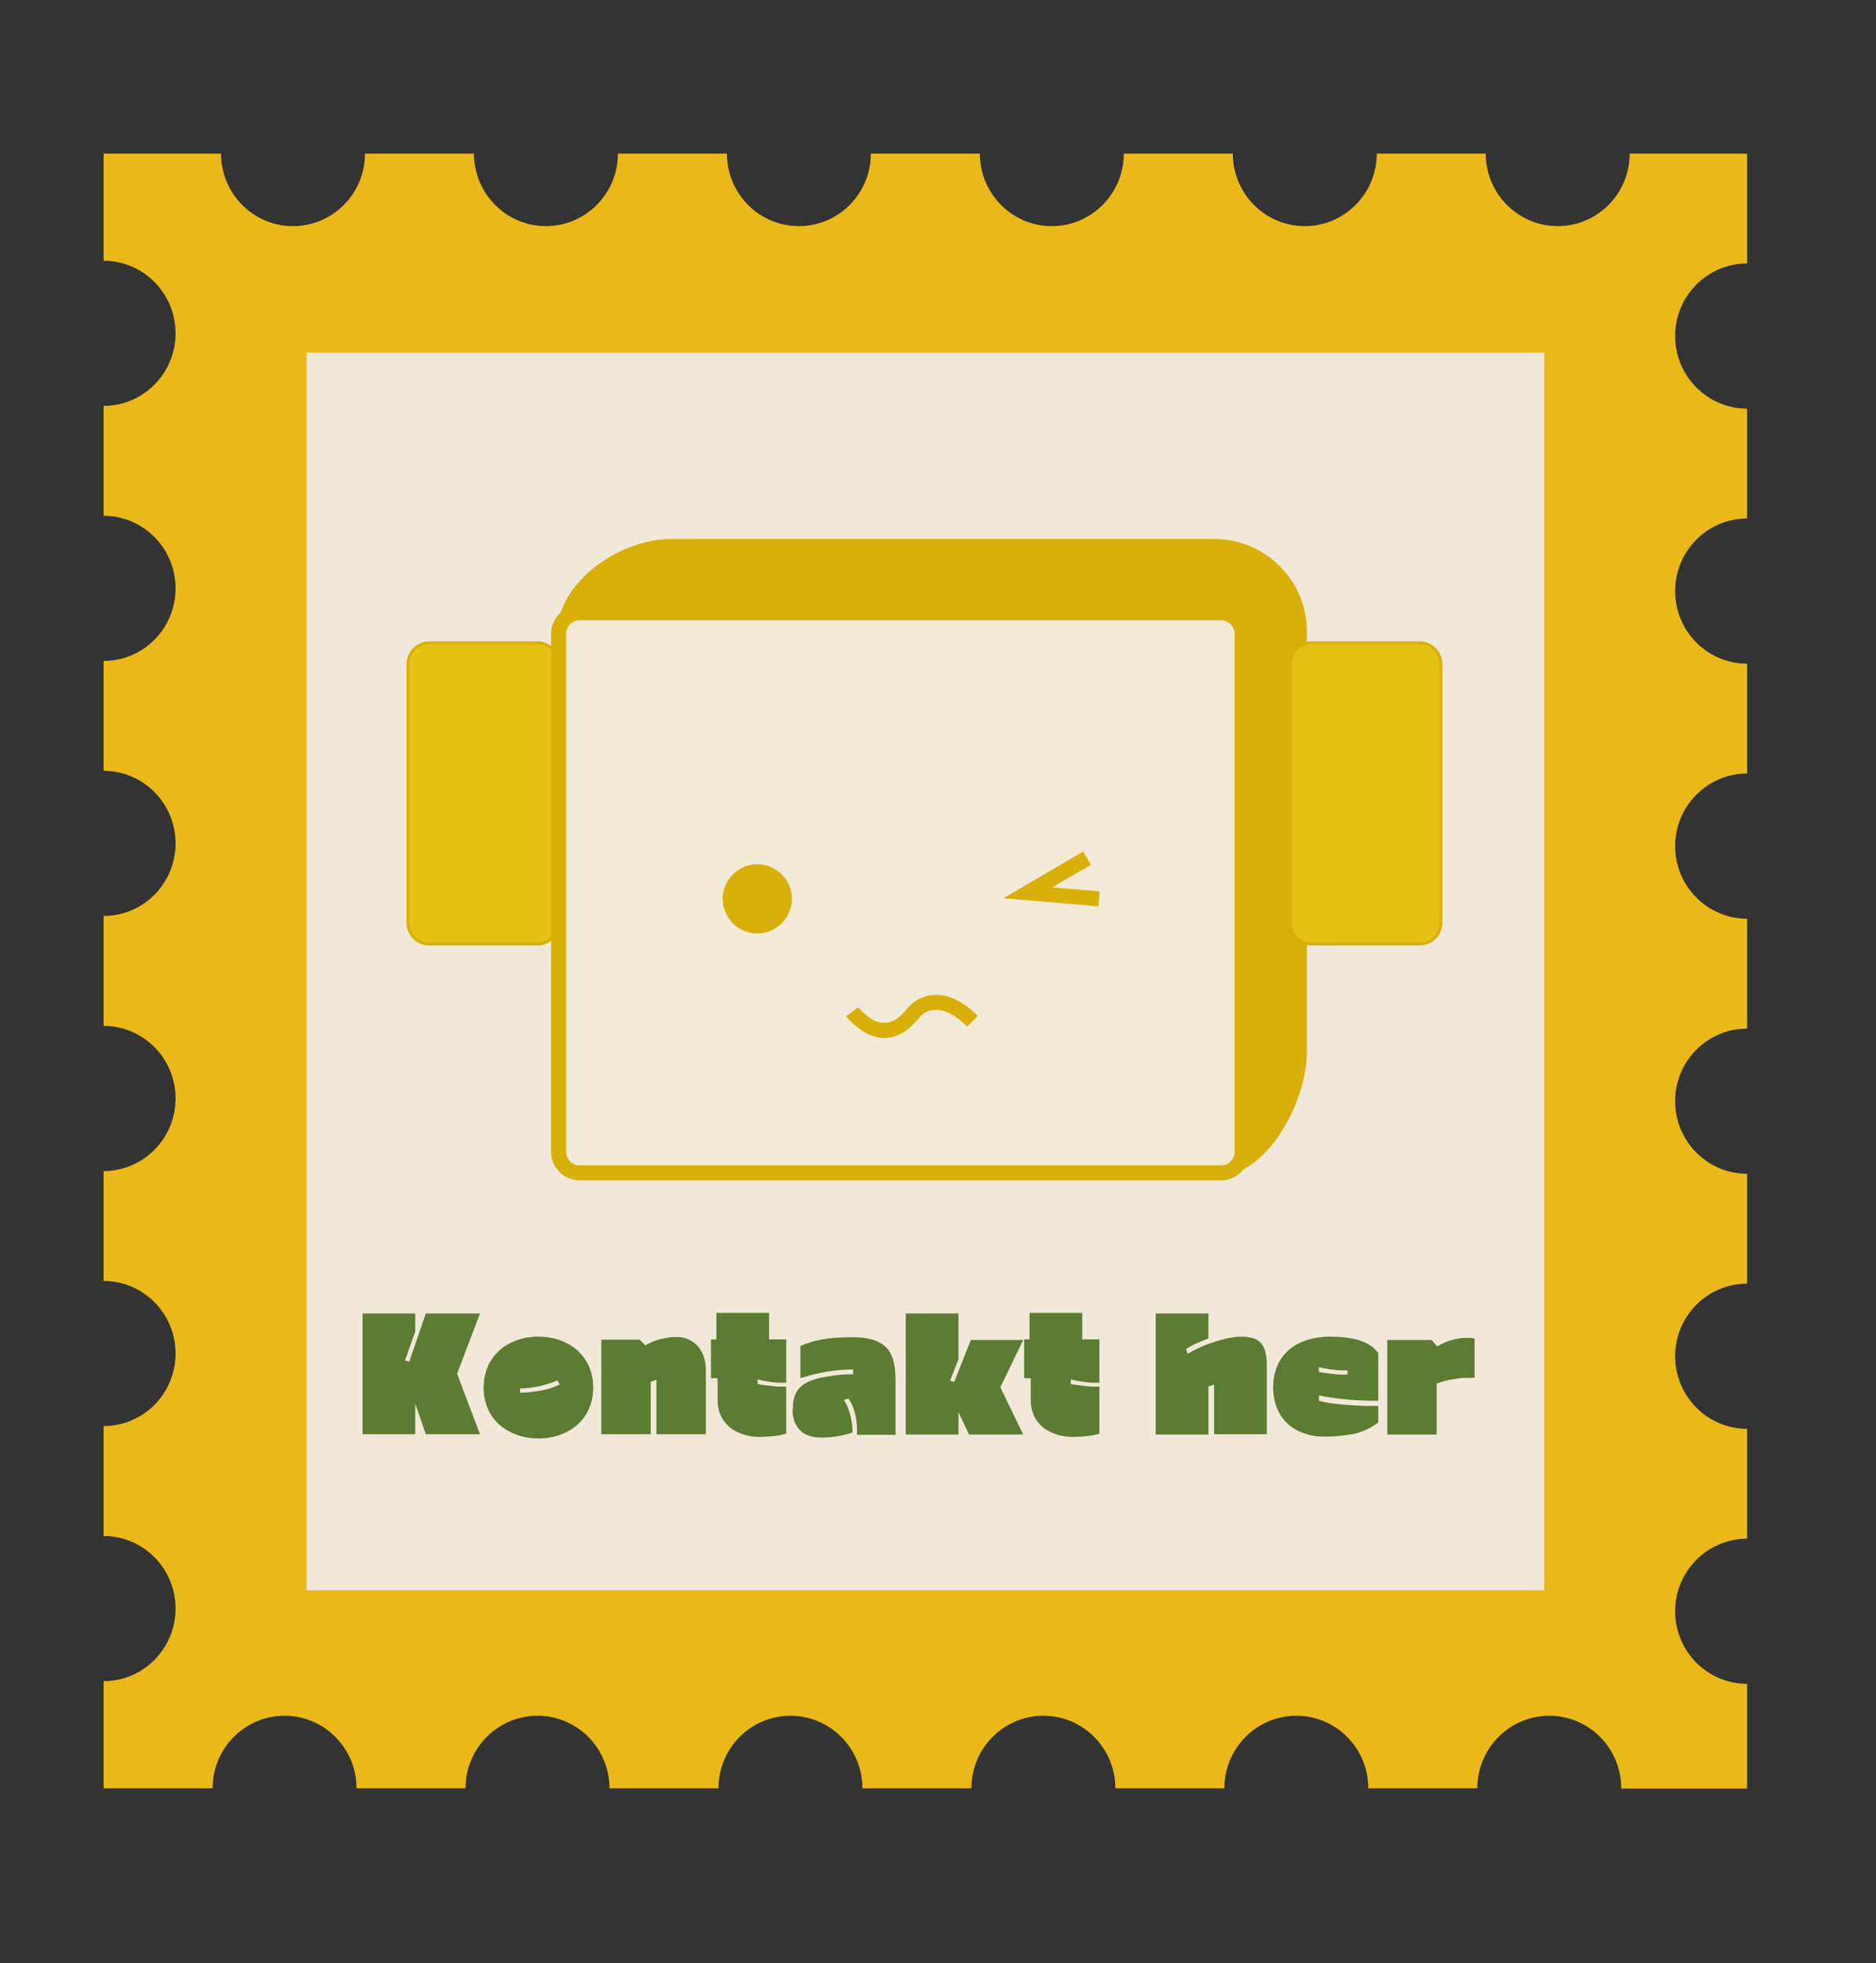 <?xml version="1.0" encoding="UTF-8"?>
<svg xmlns="http://www.w3.org/2000/svg" version="1.1" viewBox="0 0 623 652">
  <rect x="0" y="0" width="623" height="652" fill="#333333" stroke="none"/>
  <defs>
    <style>
      .cls-1 {
        fill: #f2e8da;
      }

      .cls-2 {
        fill: #eab818;
      }

      .cls-3 {
        fill: #f4ead8;
      }

      .cls-4 {
        fill: #5c7c33;
      }

      .cls-5 {
        fill: #e5c213;
      }

      .cls-6 {
        fill: #d8b009;
      }
    </style>
  </defs>
  <!-- Generator: Adobe Illustrator 28.6.0, SVG Export Plug-In . SVG Version: 1.2.0 Build 709)  -->
  <g>
    <g id="Layer_6">
      <g>
        <path class="cls-2" d="M538.3,594h41.9v-34.8c-13.2,0-23.9-10.8-23.9-24.1s10.7-24.1,23.9-24.1v-36.5c-13.2,0-23.9-10.8-23.9-24.1s10.7-24.1,23.9-24.1v-36.5c-13.2,0-23.9-10.8-23.9-24.1s10.7-24.1,23.9-24.1v-36.5c-13.2,0-23.9-10.8-23.9-24.1s10.7-24.1,23.9-24.1v-36.5c-13.2,0-23.9-10.8-23.9-24.1s10.7-24.1,23.9-24.1v-36.5c-13.2,0-23.9-10.8-23.9-24.1s10.7-24.1,23.9-24.1v-36.5h-39c0,13.3-10.7,24.1-23.9,24.1s-23.9-10.8-23.9-24.1h-36.2c0,13.3-10.7,24.1-23.9,24.1s-23.9-10.8-23.9-24.1h-36.2c0,13.3-10.7,24.1-23.9,24.1s-23.9-10.8-23.9-24.1h-36.2c0,13.3-10.7,24.1-23.9,24.1s-23.9-10.8-23.9-24.1h-36.2c0,13.3-10.7,24.1-23.9,24.1s-23.9-10.8-23.9-24.1h-36.2c0,13.3-10.7,24.1-23.9,24.1s-23.9-10.8-23.9-24.1h-39v35.6c13.2,0,23.9,10.8,23.9,24.1s-10.7,24.1-23.9,24.1v36.5c13.2,0,23.9,10.8,23.9,24.1s-10.7,24.1-23.9,24.1v36.5c13.2,0,23.9,10.8,23.9,24.1s-10.7,24.1-23.9,24.1v36.5c13.2,0,23.9,10.8,23.9,24.1s-10.7,24.1-23.9,24.1v36.5c13.2,0,23.9,10.8,23.9,24.1s-10.7,24.1-23.9,24.1v36.5c13.2,0,23.9,10.8,23.9,24.1s-10.7,24.1-23.9,24.1v35.6h36.2c0-13.3,10.7-24.1,23.9-24.1s23.9,10.8,23.9,24.1h36.2c0-13.3,10.7-24.1,23.9-24.1s23.9,10.8,23.9,24.1h36.2c0-13.3,10.7-24.1,23.9-24.1s23.9,10.8,23.9,24.1h36.2c0-13.3,10.7-24.1,23.9-24.1s23.9,10.8,23.9,24.1h36.2c0-13.3,10.7-24.1,23.9-24.1s23.9,10.8,23.9,24.1h36.2c0-13.3,10.7-24.1,23.9-24.1s23.9,10.8,23.9,24.1h0Z"/>
        <rect class="cls-1" x="101.8" y="117.1" width="411" height="411"/>
        <path class="cls-4" d="M137.9,476.3h-17.5v-40.1h17.5v6l-3.4,9.6,1.4.4,5.5-16h18l-7.6,20,7.6,20.1h-18l-3.5-10.2v10.2h0Z"/>
        <path class="cls-4" d="M160.6,460.8c0-2.6.5-4.9,1.4-7,.9-2.1,2.2-3.8,3.8-5.3,1.6-1.5,3.6-2.6,5.8-3.4,2.2-.8,4.6-1.2,7.2-1.2s5,.4,7.2,1.2,4.1,1.9,5.8,3.4c1.6,1.5,2.9,3.2,3.8,5.3.9,2.1,1.4,4.4,1.4,7s-.5,4.9-1.4,7c-.9,2.1-2.2,3.9-3.8,5.3-1.6,1.5-3.6,2.6-5.8,3.4s-4.6,1.2-7.2,1.2-5-.4-7.2-1.2c-2.2-.8-4.1-1.9-5.8-3.4s-2.9-3.2-3.8-5.3c-.9-2.1-1.4-4.4-1.4-7h0ZM185.9,459.7l-.9-1.3c-.6.4-1.4.7-2.4,1s-2.1.6-3.2.9c-1.1.2-2.3.4-3.5.6-1.2.1-2.2.2-3.2.2v1.4c1,0,2.1,0,3.3-.2,1.2-.1,2.5-.3,3.7-.5,1.2-.2,2.4-.5,3.5-.9s2-.8,2.8-1.2h0Z"/>
        <path class="cls-4" d="M212.5,445l1.8,1.8c1.8-1,3.4-1.7,5.1-2.1s3.4-.7,5.1-.7,2.6.2,3.9.7c1.2.5,2.2,1.2,3.1,2.1s1.6,2.1,2.1,3.4c.5,1.4.8,2.9.8,4.6v21.5h-16.4v-18.1l-1.9.7v17.4h-16.4v-31.4h12.8Z"/>
        <path class="cls-4" d="M261.2,459.2c-.6,0-1.4,0-2.2,0s-1.6-.1-2.5-.2-1.7-.2-2.5-.4c-.9-.1-1.6-.3-2.4-.5v1.5c.6.2,1.4.3,2.2.4s1.7.2,2.6.3c.9.1,1.7.2,2.5.2.8,0,1.6,0,2.2,0v15.6c-1.7.5-3.3.8-4.8.9-1.5.1-2.9.2-4.1.2-2.1,0-3.9-.3-5.6-.9-1.7-.6-3.2-1.4-4.4-2.4-1.2-1.1-2.2-2.3-2.9-3.9s-1-3.2-1-5.1v-7.2h-2.2v-12.9h1.8v-8.8h17.5v8.8h5.7v14.2h0Z"/>
        <path class="cls-4" d="M263.3,467.9c0-2.7.5-4.7,1.6-6.2,1-1.5,2.7-2.6,5-3.4.9-.3,1.8-.6,2.9-.8,1.1-.2,2.2-.4,3.4-.6,1.2-.2,2.4-.3,3.6-.4,1.2-.1,2.4-.1,3.5-.1v-1.6c-2.6,0-5.4.2-8.5.7s-6,1.2-9,2.2v-10.7c2.2-1,4.6-1.7,7.3-2.2,2.7-.5,5.9-.7,9.5-.7s5,.2,6.8.7c1.9.5,3.4,1.3,4.6,2.4,1.2,1.1,2.1,2.6,2.6,4.4.5,1.8.8,4,.8,6.7v18.2h-12.8v-1.8c0-2-.3-4-.8-5.8-.5-1.8-1.2-3.4-2.1-4.5l-1.5.6c.5.5.8,1.2,1.2,2,.3.8.6,1.7.9,2.7s.4,2,.6,3,.2,2,.2,3c-1.3.5-2.8.9-4.5,1.2s-3.6.5-5.9.5c-3.2,0-5.6-.9-7.1-2.5-1.6-1.7-2.4-3.9-2.4-6.7h0Z"/>
        <path class="cls-4" d="M318.3,476.4h-17.5v-40.2h17.5v15.2l-2.8,7.1,1.4.4,5.5-13.9h17.4l-7.6,15.7,7.6,15.7h-18l-3.5-7.4v7.4Z"/>
        <path class="cls-4" d="M365.2,459.2c-.6,0-1.4,0-2.2,0s-1.6-.1-2.5-.2-1.7-.2-2.5-.4c-.9-.1-1.6-.3-2.4-.5v1.5c.6.2,1.4.3,2.2.4s1.7.2,2.6.3c.9.1,1.7.2,2.5.2.8,0,1.6,0,2.2,0v15.6c-1.7.5-3.3.8-4.8.9s-2.9.2-4.1.2c-2,0-3.9-.3-5.6-.9-1.7-.6-3.2-1.4-4.4-2.4-1.2-1.1-2.2-2.3-2.9-3.9s-1-3.2-1-5.1v-7.2h-2.2v-12.9h1.8v-8.8h17.5v8.8h5.7v14.2h0Z"/>
        <path class="cls-4" d="M401.3,476.4h-17.5v-40.2h17.5v8.3c-1.2.5-2.5,1-3.7,1.5s-2.5,1.2-3.7,2l.5,1.6c1.2-.7,2.5-1.4,4-2.1,1.5-.7,3.1-1.3,4.7-1.8s3.2-1,4.8-1.3c1.6-.3,3-.5,4.4-.5s2.7.2,3.8.5,1.9.9,2.6,1.6c.7.8,1.2,1.7,1.5,2.9s.5,2.6.5,4.4v23h-17.5v-16.5l-1.9.7v15.8h0Z"/>
        <path class="cls-4" d="M422.8,460.8c0-2.6.4-4.9,1.3-7,.9-2.1,2.1-3.9,3.7-5.3,1.6-1.5,3.6-2.6,6-3.4,2.4-.8,5.1-1.2,8.1-1.2s7.2.4,9.8,1.3,4.5,2.2,6,4.1v15.9c-3.4,0-6.7-.1-10-.4-3.2-.3-6.5-.7-9.7-1.4v1.8c1.5.4,3,.7,4.7.9s3.3.4,5,.5c1.7.1,3.4.2,5.1.3,1.7,0,3.3,0,4.9,0v5.5c-2.3,1.8-4.9,3-7.7,3.7-2.9.6-6.1,1-9.8,1s-5-.4-7.1-1.1c-2.1-.7-4-1.8-5.5-3.2s-2.7-3.1-3.5-5.1c-.8-2-1.3-4.3-1.3-6.9h0ZM438,454.1v1.5c.6.2,1.4.3,2.2.4s1.7.2,2.6.3c.9.1,1.7.2,2.5.2.8,0,1.6,0,2.2,0v-1.4c-.6,0-1.4,0-2.2,0-.8,0-1.6-.1-2.5-.2s-1.7-.2-2.5-.4c-.9-.1-1.6-.3-2.4-.5h0Z"/>
        <path class="cls-4" d="M477.3,447.1c.8-.5,1.8-1,2.8-1.4,1-.4,2.1-.7,3.2-1,1.1-.2,2.2-.4,3.3-.4,1.1,0,2.1,0,3.1.2v13.1c-.9,0-1.9,0-3,0s-2.1.1-3.2.3-2.2.3-3.3.6c-1.1.3-2.1.6-3.1,1v16.9h-16.4v-31.4h14.7l1.8,2.1h0Z"/>
        <path class="cls-6" d="M403.3,390.5h-180.8c-16.6,0-30-13.6-30-30.2l-7-149.8c0-16.6,20.6-31,37.2-31h180.6c16.6,0,30.2,13.6,30.2,30.2v139.8c0,16.6-13.6,41-30.2,41h0Z"/>
        <path class="cls-6" d="M403.3,391h-180.8c-16.8,0-30.5-13.8-30.5-30.7l-7-149.8c0-17,20.7-31.5,37.7-31.5h180.6c16.9,0,30.7,13.8,30.7,30.7v139.8c0,16.3-13.2,41.5-30.7,41.5h0ZM222.7,180c-16.5,0-36.7,14.1-36.7,30.5l7,149.8c0,16.4,13.2,29.8,29.5,29.8h180.8c16.4,0,29.7-24.5,29.7-40.5v-139.8c0-16.4-13.3-29.7-29.7-29.7h-180.6Z"/>
        <rect class="cls-5" x="135.5" y="213.5" width="50" height="100" rx="7" ry="7"/>
        <path class="cls-6" d="M178.5,314h-36c-4.1,0-7.5-3.4-7.5-7.5v-86c0-4.1,3.4-7.5,7.5-7.5h36c4.1,0,7.5,3.4,7.5,7.5v86c0,4.1-3.4,7.5-7.5,7.5ZM142.5,214c-3.6,0-6.5,2.9-6.5,6.5v86c0,3.6,2.9,6.5,6.5,6.5h36c3.6,0,6.5-2.9,6.5-6.5v-86c0-3.6-2.9-6.5-6.5-6.5h-36Z"/>
        <rect class="cls-5" x="428.5" y="213.5" width="50" height="100" rx="7" ry="7"/>
        <path class="cls-6" d="M471.5,314h-36c-4.1,0-7.5-3.4-7.5-7.5v-86c0-4.1,3.4-7.5,7.5-7.5h36c4.1,0,7.5,3.4,7.5,7.5v86c0,4.1-3.4,7.5-7.5,7.5ZM435.5,214c-3.6,0-6.5,2.9-6.5,6.5v86c0,3.6,2.9,6.5,6.5,6.5h36c3.6,0,6.5-2.9,6.5-6.5v-86c0-3.6-2.9-6.5-6.5-6.5h-36Z"/>
        <rect class="cls-3" x="185.5" y="203.5" width="227" height="186" rx="7" ry="7"/>
        <path class="cls-6" d="M405.5,392h-213c-5.2,0-9.5-4.3-9.5-9.5v-172c0-5.2,4.3-9.5,9.5-9.5h213c5.2,0,9.5,4.3,9.5,9.5v172c0,5.2-4.3,9.5-9.5,9.5ZM192.5,206c-2.5,0-4.5,2-4.5,4.5v172c0,2.5,2,4.5,4.5,4.5h213c2.5,0,4.5-2,4.5-4.5v-172c0-2.5-2-4.5-4.5-4.5h-213Z"/>
        <circle class="cls-6" cx="251.5" cy="298.5" r="9"/>
        <path class="cls-6" d="M251.5,310c-6.3,0-11.5-5.2-11.5-11.5s5.2-11.5,11.5-11.5,11.5,5.2,11.5,11.5-5.2,11.5-11.5,11.5ZM251.5,292c-3.6,0-6.5,2.9-6.5,6.5s2.9,6.5,6.5,6.5,6.5-2.9,6.5-6.5-2.9-6.5-6.5-6.5Z"/>
        <polygon class="cls-6" points="364.8 301 333.2 298.3 359.7 282.8 362.3 287.2 349.4 294.7 365.2 296 364.8 301"/>
        <path class="cls-6" d="M293.8,344.7c-7.3,0-12.5-6.9-12.8-7.2l4-3-2,1.5,2-1.5s4,5.2,8.7,5.2h0c2.7,0,5.4-1.8,7.9-5.2h.1c.1-.3,3.3-3.9,8.7-4.1,4.7-.2,9.5,2.1,14.3,7l-3.5,3.5c-3.8-3.7-7.3-5.6-10.5-5.5-3,0-4.9,1.9-5.2,2.2-3.5,4.7-7.5,7.1-11.9,7.1h0Z"/>
      </g>
    </g>
  </g>
</svg>